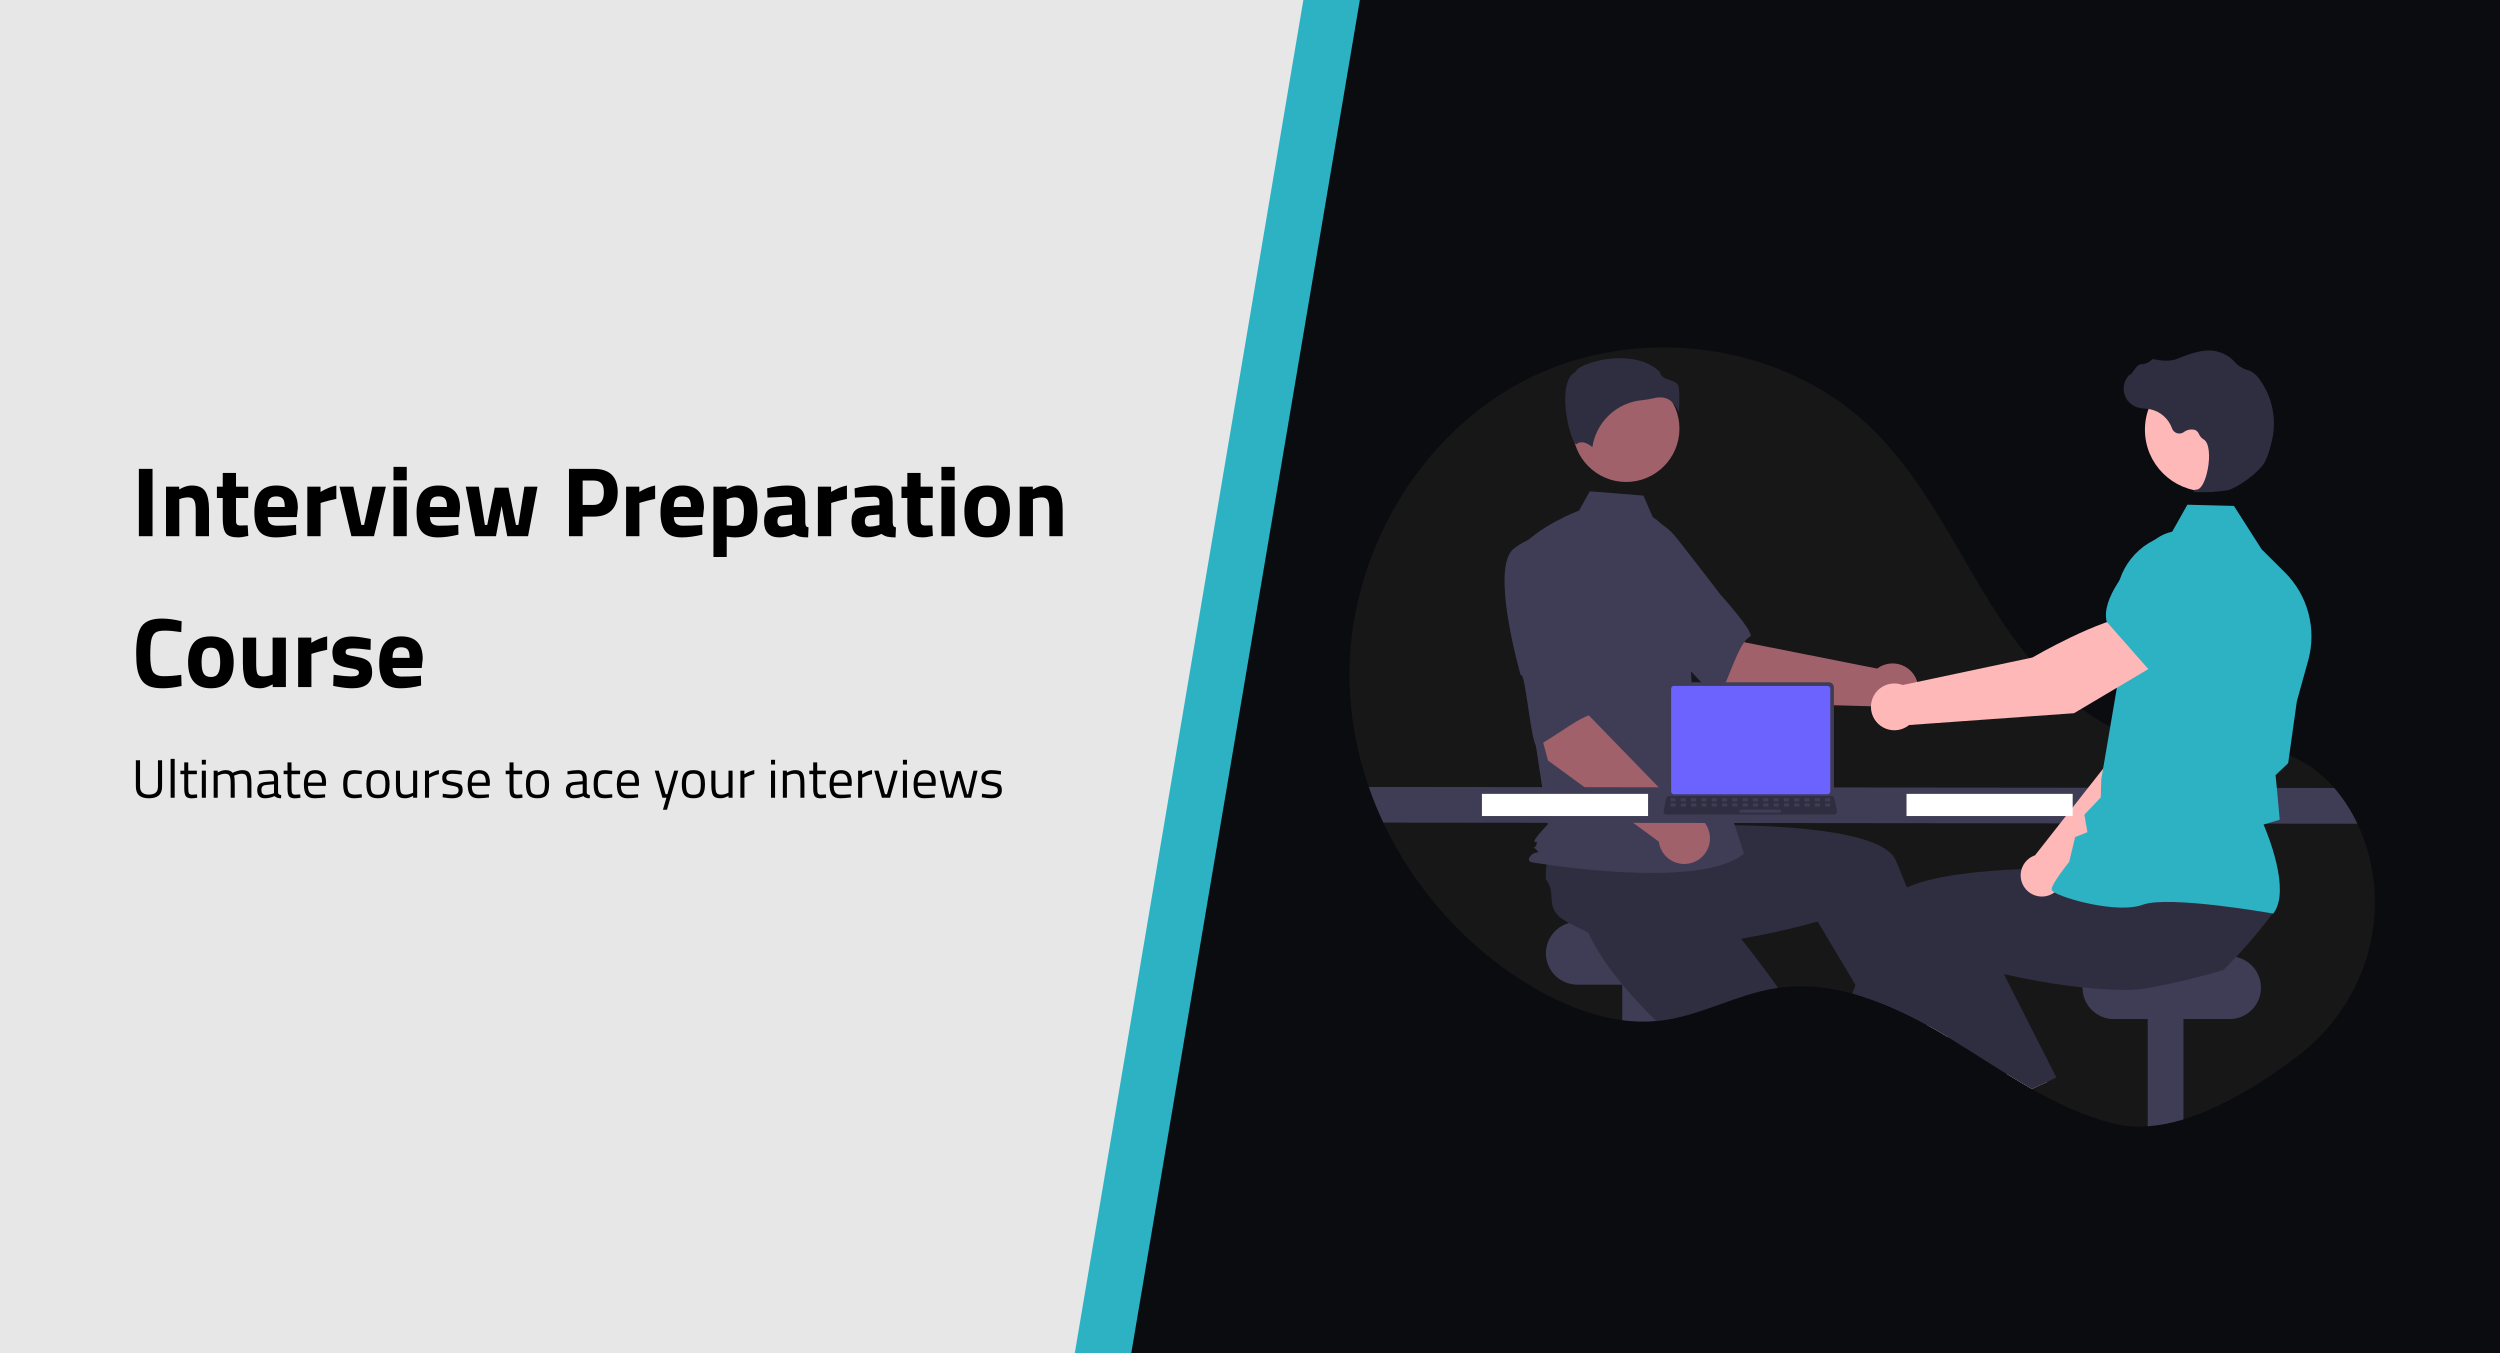 <svg width="3231" height="1749" viewBox="0 0 3231 1749" fill="none" xmlns="http://www.w3.org/2000/svg">
<rect width="3231" height="1749" fill="#E7E7E7"/>
<path d="M1684.44 0H3158V1749H1389L1684.44 0Z" fill="#2DB2C4"/>
<path d="M179.472 693V605.96H197.136V693H179.472ZM231.713 693H214.561V629H231.585V632.584C237.388 629.171 242.721 627.464 247.585 627.464C256.118 627.464 262.006 629.981 265.249 635.016C268.492 640.051 270.113 647.816 270.113 658.312V693H252.961V658.824C252.961 653.363 252.321 649.352 251.041 646.792C249.761 644.147 247.201 642.824 243.361 642.824C239.862 642.824 236.492 643.421 233.249 644.616L231.713 645.128V693ZM320.767 643.592H305.023V669.832C305.023 672.392 305.066 674.227 305.151 675.336C305.322 676.36 305.791 677.256 306.559 678.024C307.412 678.792 308.692 679.176 310.399 679.176L320.127 678.92L320.895 692.616C315.178 693.896 310.826 694.536 307.839 694.536C300.159 694.536 294.911 692.829 292.095 689.416C289.279 685.917 287.871 679.517 287.871 670.216V643.592H280.319V629H287.871V611.208H305.023V629H320.767V643.592ZM346.016 668.296C346.101 672.221 347.125 675.08 349.088 676.872C351.136 678.579 354.037 679.432 357.792 679.432C365.728 679.432 372.811 679.176 379.04 678.664L382.624 678.28L382.88 690.952C373.067 693.341 364.192 694.536 356.256 694.536C346.613 694.536 339.616 691.976 335.264 686.856C330.912 681.736 328.736 673.416 328.736 661.896C328.736 638.941 338.165 627.464 357.024 627.464C375.627 627.464 384.928 637.107 384.928 656.392L383.648 668.296H346.016ZM368.032 655.24C368.032 650.12 367.221 646.579 365.6 644.616C363.979 642.568 361.12 641.544 357.024 641.544C353.013 641.544 350.155 642.611 348.448 644.744C346.827 646.792 345.973 650.291 345.888 655.24H368.032ZM397.186 693V629H414.21V635.784C421.378 631.517 428.205 628.744 434.69 627.464V644.744C427.778 646.195 421.847 647.688 416.898 649.224L414.338 650.12V693H397.186ZM438.795 629H456.715L466.955 678.408H470.539L481.291 629H498.699L483.339 693H454.155L438.795 629ZM508.561 693V629H525.713V693H508.561ZM508.561 620.808V603.4H525.713V620.808H508.561ZM555.641 668.296C555.726 672.221 556.75 675.08 558.713 676.872C560.761 678.579 563.662 679.432 567.417 679.432C575.353 679.432 582.436 679.176 588.665 678.664L592.249 678.28L592.505 690.952C582.692 693.341 573.817 694.536 565.881 694.536C556.238 694.536 549.241 691.976 544.889 686.856C540.537 681.736 538.361 673.416 538.361 661.896C538.361 638.941 547.79 627.464 566.649 627.464C585.252 627.464 594.553 637.107 594.553 656.392L593.273 668.296H555.641ZM577.657 655.24C577.657 650.12 576.846 646.579 575.225 644.616C573.604 642.568 570.745 641.544 566.649 641.544C562.638 641.544 559.78 642.611 558.073 644.744C556.452 646.792 555.598 650.291 555.513 655.24H577.657ZM601.947 629H618.843L626.651 678.408H629.723L639.451 630.28H657.115L666.843 678.408H669.915L677.723 629H694.619L682.459 693H655.579L648.283 653.832L640.987 693H614.107L601.947 629ZM767.347 667.656H753.011V693H735.347V605.96H767.347C787.998 605.96 798.323 616.029 798.323 636.168C798.323 646.323 795.678 654.131 790.387 659.592C785.182 664.968 777.502 667.656 767.347 667.656ZM753.011 652.552H767.219C776.008 652.552 780.403 647.091 780.403 636.168C780.403 630.792 779.336 626.952 777.203 624.648C775.07 622.259 771.742 621.064 767.219 621.064H753.011V652.552ZM809.186 693V629H826.21V635.784C833.378 631.517 840.205 628.744 846.69 627.464V644.744C839.778 646.195 833.847 647.688 828.898 649.224L826.338 650.12V693H809.186ZM870.891 668.296C870.976 672.221 872 675.08 873.963 676.872C876.011 678.579 878.912 679.432 882.667 679.432C890.603 679.432 897.686 679.176 903.915 678.664L907.499 678.28L907.755 690.952C897.942 693.341 889.067 694.536 881.131 694.536C871.488 694.536 864.491 691.976 860.139 686.856C855.787 681.736 853.611 673.416 853.611 661.896C853.611 638.941 863.04 627.464 881.899 627.464C900.502 627.464 909.803 637.107 909.803 656.392L908.523 668.296H870.891ZM892.907 655.24C892.907 650.12 892.096 646.579 890.475 644.616C888.854 642.568 885.995 641.544 881.899 641.544C877.888 641.544 875.03 642.611 873.323 644.744C871.702 646.792 870.848 650.291 870.763 655.24H892.907ZM922.061 719.88V629H939.085V632.456C944.632 629.128 949.496 627.464 953.677 627.464C962.296 627.464 968.653 630.067 972.749 635.272C976.845 640.392 978.893 649.139 978.893 661.512C978.893 673.885 976.632 682.504 972.109 687.368C967.586 692.147 960.162 694.536 949.837 694.536C947.021 694.536 943.992 694.28 940.749 693.768L939.213 693.512V719.88H922.061ZM950.349 642.824C947.192 642.824 943.992 643.464 940.749 644.744L939.213 645.384V678.92C943.053 679.432 946.168 679.688 948.557 679.688C953.506 679.688 956.877 678.237 958.669 675.336C960.546 672.435 961.485 667.485 961.485 660.488C961.485 648.712 957.773 642.824 950.349 642.824ZM1040.71 648.968V675.592C1040.88 677.64 1041.22 679.091 1041.73 679.944C1042.25 680.712 1043.31 681.267 1044.93 681.608L1044.42 694.536C1040.07 694.536 1036.57 694.237 1033.93 693.64C1031.37 693.043 1028.76 691.848 1026.12 690.056C1019.97 693.043 1013.7 694.536 1007.3 694.536C994.075 694.536 987.462 687.539 987.462 673.544C987.462 666.717 989.297 661.896 992.966 659.08C996.635 656.179 1002.27 654.472 1009.86 653.96L1023.56 652.936V648.968C1023.56 646.323 1022.96 644.531 1021.77 643.592C1020.57 642.568 1018.65 642.056 1016.01 642.056L991.942 643.08L991.43 631.176C1000.56 628.701 1009.22 627.464 1017.41 627.464C1025.69 627.464 1031.62 629.171 1035.21 632.584C1038.88 635.997 1040.71 641.459 1040.71 648.968ZM1011.91 665.864C1007.13 666.291 1004.74 668.851 1004.74 673.544C1004.74 678.237 1006.83 680.584 1011.01 680.584C1014.26 680.584 1017.8 680.072 1021.64 679.048L1023.56 678.536V664.84L1011.91 665.864ZM1057.06 693V629H1074.09V635.784C1081.25 631.517 1088.08 628.744 1094.57 627.464V644.744C1087.65 646.195 1081.72 647.688 1076.77 649.224L1074.21 650.12V693H1057.06ZM1153.71 648.968V675.592C1153.88 677.64 1154.22 679.091 1154.73 679.944C1155.25 680.712 1156.31 681.267 1157.93 681.608L1157.42 694.536C1153.07 694.536 1149.57 694.237 1146.93 693.64C1144.37 693.043 1141.76 691.848 1139.12 690.056C1132.97 693.043 1126.7 694.536 1120.3 694.536C1107.08 694.536 1100.46 687.539 1100.46 673.544C1100.46 666.717 1102.3 661.896 1105.97 659.08C1109.64 656.179 1115.27 654.472 1122.86 653.96L1136.56 652.936V648.968C1136.56 646.323 1135.96 644.531 1134.77 643.592C1133.57 642.568 1131.65 642.056 1129.01 642.056L1104.94 643.08L1104.43 631.176C1113.56 628.701 1122.22 627.464 1130.41 627.464C1138.69 627.464 1144.62 629.171 1148.21 632.584C1151.88 635.997 1153.71 641.459 1153.71 648.968ZM1124.91 665.864C1120.13 666.291 1117.74 668.851 1117.74 673.544C1117.74 678.237 1119.83 680.584 1124.01 680.584C1127.26 680.584 1130.8 680.072 1134.64 679.048L1136.56 678.536V664.84L1124.91 665.864ZM1205.52 643.592H1189.77V669.832C1189.77 672.392 1189.82 674.227 1189.9 675.336C1190.07 676.36 1190.54 677.256 1191.31 678.024C1192.16 678.792 1193.44 679.176 1195.15 679.176L1204.88 678.92L1205.65 692.616C1199.93 693.896 1195.58 694.536 1192.59 694.536C1184.91 694.536 1179.66 692.829 1176.85 689.416C1174.03 685.917 1172.62 679.517 1172.62 670.216V643.592H1165.07V629H1172.62V611.208H1189.77V629H1205.52V643.592ZM1216.69 693V629H1233.84V693H1216.69ZM1216.69 620.808V603.4H1233.84V620.808H1216.69ZM1253.14 636.296C1257.66 630.408 1265.22 627.464 1275.8 627.464C1286.38 627.464 1293.93 630.408 1298.45 636.296C1302.98 642.099 1305.24 650.291 1305.24 660.872C1305.24 683.315 1295.42 694.536 1275.8 694.536C1256.17 694.536 1246.36 683.315 1246.36 660.872C1246.36 650.291 1248.62 642.099 1253.14 636.296ZM1266.33 675.336C1268.12 678.408 1271.28 679.944 1275.8 679.944C1280.32 679.944 1283.44 678.408 1285.14 675.336C1286.93 672.264 1287.83 667.443 1287.83 660.872C1287.83 654.301 1286.93 649.523 1285.14 646.536C1283.44 643.549 1280.32 642.056 1275.8 642.056C1271.28 642.056 1268.12 643.549 1266.33 646.536C1264.62 649.523 1263.77 654.301 1263.77 660.872C1263.77 667.443 1264.62 672.264 1266.33 675.336ZM1334.96 693H1317.81V629H1334.84V632.584C1340.64 629.171 1345.97 627.464 1350.84 627.464C1359.37 627.464 1365.26 629.981 1368.5 635.016C1371.74 640.051 1373.36 647.816 1373.36 658.312V693H1356.21V658.824C1356.21 653.363 1355.57 649.352 1354.29 646.792C1353.01 644.147 1350.45 642.824 1346.61 642.824C1343.11 642.824 1339.74 643.421 1336.5 644.616L1334.96 645.128V693ZM234.64 886.592C225.595 888.555 217.445 889.536 210.192 889.536C202.939 889.536 197.136 888.64 192.784 886.848C188.432 885.056 185.019 882.197 182.544 878.272C180.069 874.347 178.363 869.739 177.424 864.448C176.485 859.157 176.016 852.501 176.016 844.48C176.016 827.669 178.363 815.979 183.056 809.408C187.835 802.752 196.581 799.424 209.296 799.424C216.635 799.424 225.125 800.576 234.768 802.88L234.256 816.96C225.808 815.68 218.768 815.04 213.136 815.04C207.589 815.04 203.621 815.808 201.232 817.344C198.843 818.795 197.051 821.611 195.856 825.792C194.747 829.973 194.192 837.099 194.192 847.168C194.192 857.237 195.344 864.235 197.648 868.16C200.037 872 204.731 873.92 211.728 873.92C218.811 873.92 226.32 873.323 234.256 872.128L234.64 886.592ZM249.892 831.296C254.415 825.408 261.967 822.464 272.548 822.464C283.129 822.464 290.681 825.408 295.204 831.296C299.727 837.099 301.988 845.291 301.988 855.872C301.988 878.315 292.175 889.536 272.548 889.536C252.921 889.536 243.108 878.315 243.108 855.872C243.108 845.291 245.369 837.099 249.892 831.296ZM263.076 870.336C264.868 873.408 268.025 874.944 272.548 874.944C277.071 874.944 280.185 873.408 281.892 870.336C283.684 867.264 284.58 862.443 284.58 855.872C284.58 849.301 283.684 844.523 281.892 841.536C280.185 838.549 277.071 837.056 272.548 837.056C268.025 837.056 264.868 838.549 263.076 841.536C261.369 844.523 260.516 849.301 260.516 855.872C260.516 862.443 261.369 867.264 263.076 870.336ZM352.321 824H369.473V888H352.449V884.416C346.305 887.829 340.972 889.536 336.449 889.536C327.574 889.536 321.601 887.104 318.529 882.24C315.457 877.291 313.921 869.056 313.921 857.536V824H331.073V857.792C331.073 864.107 331.585 868.416 332.609 870.72C333.633 873.024 336.108 874.176 340.033 874.176C343.788 874.176 347.329 873.579 350.657 872.384L352.321 871.872V824ZM385.311 888V824H402.335V830.784C409.503 826.517 416.33 823.744 422.815 822.464V839.744C415.903 841.195 409.972 842.688 405.023 844.224L402.463 845.12V888H385.311ZM478.888 840C468.307 838.635 460.883 837.952 456.616 837.952C452.435 837.952 449.704 838.336 448.424 839.104C447.229 839.872 446.632 841.109 446.632 842.816C446.632 844.437 447.443 845.589 449.064 846.272C450.771 846.869 455.037 847.808 461.864 849.088C468.776 850.283 473.683 852.288 476.584 855.104C479.485 857.92 480.936 862.485 480.936 868.8C480.936 882.624 472.36 889.536 455.208 889.536C449.576 889.536 442.749 888.768 434.728 887.232L430.632 886.464L431.144 872.128C441.725 873.493 449.064 874.176 453.16 874.176C457.341 874.176 460.157 873.792 461.608 873.024C463.144 872.171 463.912 870.933 463.912 869.312C463.912 867.691 463.101 866.496 461.48 865.728C459.944 864.96 455.848 864.021 449.192 862.912C442.621 861.803 437.715 859.925 434.472 857.28C431.229 854.635 429.608 849.941 429.608 843.2C429.608 836.373 431.912 831.253 436.52 827.84C441.128 824.341 447.059 822.592 454.312 822.592C459.347 822.592 466.216 823.403 474.92 825.024L479.144 825.792L478.888 840ZM507.391 863.296C507.476 867.221 508.5 870.08 510.463 871.872C512.511 873.579 515.412 874.432 519.167 874.432C527.103 874.432 534.186 874.176 540.415 873.664L543.999 873.28L544.255 885.952C534.442 888.341 525.567 889.536 517.631 889.536C507.988 889.536 500.991 886.976 496.639 881.856C492.287 876.736 490.111 868.416 490.111 856.896C490.111 833.941 499.54 822.464 518.399 822.464C537.002 822.464 546.303 832.107 546.303 851.392L545.023 863.296H507.391ZM529.407 850.24C529.407 845.12 528.596 841.579 526.975 839.616C525.354 837.568 522.495 836.544 518.399 836.544C514.388 836.544 511.53 837.611 509.823 839.744C508.202 841.792 507.348 845.291 507.263 850.24H529.407Z" fill="black"/>
<path d="M1757.44 0H3231V1749H1462L1757.44 0Z" fill="#0B0C10"/>
<path d="M180.99 1016.44C180.99 1023.44 184.77 1026.94 192.33 1026.94C196.25 1026.94 199.19 1026.12 201.15 1024.49C203.157 1022.81 204.16 1020.13 204.16 1016.44V982.56H209.48V1016.3C209.48 1021.71 208.033 1025.63 205.14 1028.06C202.293 1030.49 198.07 1031.7 192.47 1031.7C186.87 1031.7 182.647 1030.49 179.8 1028.06C177 1025.63 175.6 1021.71 175.6 1016.3V982.56H180.99V1016.44ZM220.509 1031V980.74H225.759V1031H220.509ZM254.42 1000.55H243.29V1017.28C243.29 1021.29 243.57 1023.93 244.13 1025.19C244.737 1026.45 246.137 1027.08 248.33 1027.08L254.56 1026.66L254.91 1031C251.783 1031.51 249.403 1031.77 247.77 1031.77C244.13 1031.77 241.61 1030.88 240.21 1029.11C238.81 1027.34 238.11 1023.95 238.11 1018.96V1000.55H233.14V996H238.11V985.29H243.29V996H254.42V1000.55ZM260.831 1031V996H266.081V1031H260.831ZM260.831 988.09V982H266.081V988.09H260.831ZM281.394 1031H276.144V996H281.324V998.45C284.824 996.35 288.23 995.3 291.544 995.3C295.884 995.3 298.917 996.49 300.644 998.87C302.184 997.937 304.167 997.12 306.594 996.42C309.067 995.673 311.237 995.3 313.104 995.3C317.77 995.3 320.897 996.56 322.484 999.08C324.117 1001.55 324.934 1006.03 324.934 1012.52V1031H319.684V1012.66C319.684 1007.81 319.217 1004.49 318.284 1002.72C317.35 1000.9 315.367 999.99 312.334 999.99C310.794 999.99 309.207 1000.22 307.574 1000.69C305.94 1001.11 304.68 1001.53 303.794 1001.95L302.464 1002.58C303.07 1004.12 303.374 1007.53 303.374 1012.8V1031H298.124V1012.94C298.124 1007.9 297.657 1004.49 296.724 1002.72C295.837 1000.9 293.854 999.99 290.774 999.99C289.28 999.99 287.74 1000.22 286.154 1000.69C284.614 1001.11 283.424 1001.53 282.584 1001.95L281.394 1002.58V1031ZM359.369 1006.57V1024.49C359.509 1026.22 360.862 1027.24 363.429 1027.57L363.219 1031.7C359.532 1031.7 356.756 1030.77 354.889 1028.9C350.689 1030.77 346.489 1031.7 342.289 1031.7C339.069 1031.7 336.619 1030.79 334.939 1028.97C333.259 1027.15 332.419 1024.54 332.419 1021.13C332.419 1017.72 333.282 1015.23 335.009 1013.64C336.736 1012.01 339.442 1011 343.129 1010.63L354.119 1009.58V1006.57C354.119 1004.19 353.606 1002.49 352.579 1001.46C351.552 1000.43 350.152 999.92 348.379 999.92C344.646 999.92 340.772 1000.15 336.759 1000.62L334.589 1000.83L334.379 996.84C339.512 995.813 344.062 995.3 348.029 995.3C351.996 995.3 354.866 996.21 356.639 998.03C358.459 999.85 359.369 1002.7 359.369 1006.57ZM337.809 1020.85C337.809 1025.14 339.582 1027.29 343.129 1027.29C346.302 1027.29 349.429 1026.75 352.509 1025.68L354.119 1025.12V1013.57L343.759 1014.55C341.659 1014.74 340.142 1015.34 339.209 1016.37C338.276 1017.4 337.809 1018.89 337.809 1020.85ZM387.858 1000.55H376.728V1017.28C376.728 1021.29 377.008 1023.93 377.568 1025.19C378.174 1026.45 379.574 1027.08 381.768 1027.08L387.998 1026.66L388.348 1031C385.221 1031.51 382.841 1031.77 381.208 1031.77C377.568 1031.77 375.048 1030.88 373.648 1029.11C372.248 1027.34 371.548 1023.95 371.548 1018.96V1000.55H366.578V996H371.548V985.29H376.728V996H387.858V1000.55ZM418.069 1026.66L420.099 1026.45L420.239 1030.58C414.919 1031.33 410.369 1031.7 406.589 1031.7C401.549 1031.7 397.979 1030.25 395.879 1027.36C393.779 1024.42 392.729 1019.87 392.729 1013.71C392.729 1001.44 397.605 995.3 407.359 995.3C412.072 995.3 415.595 996.63 417.929 999.29C420.262 1001.9 421.429 1006.03 421.429 1011.68L421.149 1015.67H398.049C398.049 1019.54 398.749 1022.41 400.149 1024.28C401.549 1026.15 403.975 1027.08 407.429 1027.08C410.929 1027.08 414.475 1026.94 418.069 1026.66ZM416.179 1011.47C416.179 1007.18 415.479 1004.14 414.079 1002.37C412.725 1000.6 410.485 999.71 407.359 999.71C404.279 999.71 401.945 1000.64 400.359 1002.51C398.819 1004.38 398.025 1007.36 397.979 1011.47H416.179ZM458.081 995.3C459.621 995.3 462.235 995.58 465.921 996.14L467.601 996.35L467.391 1000.62C463.658 1000.2 460.905 999.99 459.131 999.99C455.165 999.99 452.458 1000.95 451.011 1002.86C449.611 1004.73 448.911 1008.23 448.911 1013.36C448.911 1018.45 449.565 1021.99 450.871 1024C452.225 1026.01 455.001 1027.01 459.201 1027.01L467.461 1026.38L467.671 1030.72C463.331 1031.37 460.088 1031.7 457.941 1031.7C452.481 1031.7 448.701 1030.3 446.601 1027.5C444.548 1024.7 443.521 1019.99 443.521 1013.36C443.521 1006.69 444.641 1002.02 446.881 999.36C449.121 996.653 452.855 995.3 458.081 995.3ZM473.529 1013.43C473.529 1007.04 474.673 1002.42 476.959 999.57C479.246 996.723 483.096 995.3 488.509 995.3C493.969 995.3 497.819 996.723 500.059 999.57C502.346 1002.42 503.489 1007.04 503.489 1013.43C503.489 1019.82 502.416 1024.47 500.269 1027.36C498.123 1030.25 494.203 1031.7 488.509 1031.7C482.816 1031.7 478.896 1030.25 476.749 1027.36C474.603 1024.47 473.529 1019.82 473.529 1013.43ZM478.919 1013.36C478.919 1018.45 479.526 1022.02 480.739 1024.07C481.999 1026.12 484.589 1027.15 488.509 1027.15C492.476 1027.15 495.066 1026.15 496.279 1024.14C497.493 1022.09 498.099 1018.49 498.099 1013.36C498.099 1008.23 497.423 1004.7 496.069 1002.79C494.716 1000.83 492.196 999.85 488.509 999.85C484.869 999.85 482.349 1000.83 480.949 1002.79C479.596 1004.7 478.919 1008.23 478.919 1013.36ZM533.892 996H539.142V1031H533.892V1028.55C530.392 1030.65 526.938 1031.7 523.532 1031.7C518.772 1031.7 515.598 1030.46 514.012 1027.99C512.472 1025.52 511.702 1020.94 511.702 1014.27V996H516.952V1014.2C516.952 1019.29 517.395 1022.69 518.282 1024.42C519.168 1026.15 521.175 1027.01 524.302 1027.01C525.842 1027.01 527.405 1026.8 528.992 1026.38C530.578 1025.91 531.792 1025.47 532.632 1025.05L533.892 1024.42V996ZM549.239 1031V996H554.419V1000.76C558.479 997.96 562.749 996.117 567.229 995.23V1000.55C565.269 1000.92 563.216 1001.51 561.069 1002.3C558.969 1003.09 557.359 1003.79 556.239 1004.4L554.489 1005.31V1031H549.239ZM584.428 999.99C579.342 999.99 576.798 1001.76 576.798 1005.31C576.798 1006.94 577.382 1008.11 578.548 1008.81C579.715 1009.46 582.375 1010.16 586.528 1010.91C590.682 1011.61 593.622 1012.61 595.348 1013.92C597.075 1015.23 597.938 1017.68 597.938 1021.27C597.938 1024.86 596.772 1027.5 594.438 1029.18C592.152 1030.86 588.792 1031.7 584.358 1031.7C581.465 1031.7 578.058 1031.37 574.138 1030.72L572.038 1030.37L572.318 1025.82C577.638 1026.61 581.652 1027.01 584.358 1027.01C587.065 1027.01 589.118 1026.59 590.518 1025.75C591.965 1024.86 592.688 1023.42 592.688 1021.41C592.688 1019.36 592.082 1017.98 590.868 1017.28C589.655 1016.53 586.995 1015.83 582.888 1015.18C578.782 1014.53 575.865 1013.57 574.138 1012.31C572.412 1011.05 571.548 1008.72 571.548 1005.31C571.548 1001.9 572.738 999.383 575.118 997.75C577.545 996.117 580.555 995.3 584.148 995.3C586.995 995.3 590.565 995.627 594.858 996.28L596.818 996.63L596.678 1001.11C591.498 1000.36 587.415 999.99 584.428 999.99ZM629.778 1026.66L631.808 1026.45L631.948 1030.58C626.628 1031.33 622.078 1031.7 618.298 1031.7C613.258 1031.7 609.688 1030.25 607.588 1027.36C605.488 1024.42 604.438 1019.87 604.438 1013.71C604.438 1001.44 609.314 995.3 619.068 995.3C623.781 995.3 627.304 996.63 629.638 999.29C631.971 1001.9 633.138 1006.03 633.138 1011.68L632.858 1015.67H609.758C609.758 1019.54 610.458 1022.41 611.858 1024.28C613.258 1026.15 615.684 1027.08 619.138 1027.08C622.638 1027.08 626.184 1026.94 629.778 1026.66ZM627.888 1011.47C627.888 1007.18 627.188 1004.14 625.788 1002.37C624.434 1000.6 622.194 999.71 619.068 999.71C615.988 999.71 613.654 1000.64 612.068 1002.51C610.528 1004.38 609.734 1007.36 609.688 1011.47H627.888ZM674.83 1000.55H663.7V1017.28C663.7 1021.29 663.98 1023.93 664.54 1025.19C665.147 1026.45 666.547 1027.08 668.74 1027.08L674.97 1026.66L675.32 1031C672.193 1031.51 669.813 1031.77 668.18 1031.77C664.54 1031.77 662.02 1030.88 660.62 1029.11C659.22 1027.34 658.52 1023.95 658.52 1018.96V1000.55H653.55V996H658.52V985.29H663.7V996H674.83V1000.55ZM679.701 1013.43C679.701 1007.04 680.845 1002.42 683.131 999.57C685.418 996.723 689.268 995.3 694.681 995.3C700.141 995.3 703.991 996.723 706.231 999.57C708.518 1002.42 709.661 1007.04 709.661 1013.43C709.661 1019.82 708.588 1024.47 706.441 1027.36C704.295 1030.25 700.375 1031.7 694.681 1031.7C688.988 1031.7 685.068 1030.25 682.921 1027.36C680.775 1024.47 679.701 1019.82 679.701 1013.43ZM685.091 1013.36C685.091 1018.45 685.698 1022.02 686.911 1024.07C688.171 1026.12 690.761 1027.15 694.681 1027.15C698.648 1027.15 701.238 1026.15 702.451 1024.14C703.665 1022.09 704.271 1018.49 704.271 1013.36C704.271 1008.23 703.595 1004.7 702.241 1002.79C700.888 1000.83 698.368 999.85 694.681 999.85C691.041 999.85 688.521 1000.83 687.121 1002.79C685.768 1004.7 685.091 1008.23 685.091 1013.36ZM758.314 1006.57V1024.49C758.454 1026.22 759.808 1027.24 762.374 1027.57L762.164 1031.7C758.478 1031.7 755.701 1030.77 753.834 1028.9C749.634 1030.77 745.434 1031.7 741.234 1031.7C738.014 1031.7 735.564 1030.79 733.884 1028.97C732.204 1027.15 731.364 1024.54 731.364 1021.13C731.364 1017.72 732.228 1015.23 733.954 1013.64C735.681 1012.01 738.388 1011 742.074 1010.63L753.064 1009.58V1006.57C753.064 1004.19 752.551 1002.49 751.524 1001.46C750.498 1000.43 749.098 999.92 747.324 999.92C743.591 999.92 739.718 1000.15 735.704 1000.62L733.534 1000.83L733.324 996.84C738.458 995.813 743.008 995.3 746.974 995.3C750.941 995.3 753.811 996.21 755.584 998.03C757.404 999.85 758.314 1002.7 758.314 1006.57ZM736.754 1020.85C736.754 1025.14 738.528 1027.29 742.074 1027.29C745.248 1027.29 748.374 1026.75 751.454 1025.68L753.064 1025.12V1013.57L742.704 1014.55C740.604 1014.74 739.088 1015.34 738.154 1016.37C737.221 1017.4 736.754 1018.89 736.754 1020.85ZM781.763 995.3C783.303 995.3 785.916 995.58 789.603 996.14L791.283 996.35L791.073 1000.62C787.339 1000.2 784.586 999.99 782.813 999.99C778.846 999.99 776.139 1000.95 774.693 1002.86C773.293 1004.73 772.593 1008.23 772.593 1013.36C772.593 1018.45 773.246 1021.99 774.553 1024C775.906 1026.01 778.683 1027.01 782.883 1027.01L791.143 1026.38L791.353 1030.72C787.013 1031.37 783.769 1031.7 781.623 1031.7C776.163 1031.7 772.383 1030.3 770.283 1027.5C768.229 1024.7 767.203 1019.99 767.203 1013.36C767.203 1006.69 768.323 1002.02 770.563 999.36C772.803 996.653 776.536 995.3 781.763 995.3ZM822.551 1026.66L824.581 1026.45L824.721 1030.58C819.401 1031.33 814.851 1031.7 811.071 1031.7C806.031 1031.7 802.461 1030.25 800.361 1027.36C798.261 1024.42 797.211 1019.87 797.211 1013.71C797.211 1001.44 802.088 995.3 811.841 995.3C816.554 995.3 820.078 996.63 822.411 999.29C824.744 1001.9 825.911 1006.03 825.911 1011.68L825.631 1015.67H802.531C802.531 1019.54 803.231 1022.41 804.631 1024.28C806.031 1026.15 808.458 1027.08 811.911 1027.08C815.411 1027.08 818.958 1026.94 822.551 1026.66ZM820.661 1011.47C820.661 1007.18 819.961 1004.14 818.561 1002.37C817.208 1000.6 814.968 999.71 811.841 999.71C808.761 999.71 806.428 1000.64 804.841 1002.51C803.301 1004.38 802.508 1007.36 802.461 1011.47H820.661ZM846.184 996H851.434L860.184 1026.45H862.494L871.314 996H876.564L862.004 1046.54H856.754L861.304 1031H856.124L846.184 996ZM881.156 1013.43C881.156 1007.04 882.3 1002.42 884.586 999.57C886.873 996.723 890.723 995.3 896.136 995.3C901.596 995.3 905.446 996.723 907.686 999.57C909.973 1002.42 911.116 1007.04 911.116 1013.43C911.116 1019.82 910.043 1024.47 907.896 1027.36C905.75 1030.25 901.83 1031.7 896.136 1031.7C890.443 1031.7 886.523 1030.25 884.376 1027.36C882.23 1024.47 881.156 1019.82 881.156 1013.43ZM886.546 1013.36C886.546 1018.45 887.153 1022.02 888.366 1024.07C889.626 1026.12 892.216 1027.15 896.136 1027.15C900.103 1027.15 902.693 1026.15 903.906 1024.14C905.12 1022.09 905.726 1018.49 905.726 1013.36C905.726 1008.23 905.05 1004.7 903.696 1002.79C902.343 1000.83 899.823 999.85 896.136 999.85C892.496 999.85 889.976 1000.83 888.576 1002.79C887.223 1004.7 886.546 1008.23 886.546 1013.36ZM941.519 996H946.769V1031H941.519V1028.55C938.019 1030.65 934.565 1031.7 931.159 1031.7C926.399 1031.7 923.225 1030.46 921.639 1027.99C920.099 1025.52 919.329 1020.94 919.329 1014.27V996H924.579V1014.2C924.579 1019.29 925.022 1022.69 925.909 1024.42C926.795 1026.15 928.802 1027.01 931.929 1027.01C933.469 1027.01 935.032 1026.8 936.619 1026.38C938.205 1025.91 939.419 1025.47 940.259 1025.05L941.519 1024.42V996ZM956.866 1031V996H962.046V1000.76C966.106 997.96 970.376 996.117 974.856 995.23V1000.55C972.896 1000.92 970.843 1001.51 968.696 1002.3C966.596 1003.09 964.986 1003.79 963.866 1004.4L962.116 1005.31V1031H956.866ZM996.446 1031V996H1001.7V1031H996.446ZM996.446 988.09V982H1001.7V988.09H996.446ZM1017.01 1031H1011.76V996H1016.94V998.45C1020.72 996.35 1024.34 995.3 1027.79 995.3C1032.46 995.3 1035.58 996.56 1037.17 999.08C1038.8 1001.6 1039.62 1006.08 1039.62 1012.52V1031H1034.44V1012.66C1034.44 1007.81 1033.95 1004.49 1032.97 1002.72C1032.04 1000.9 1030.01 999.99 1026.88 999.99C1025.39 999.99 1023.8 1000.22 1022.12 1000.69C1020.49 1001.11 1019.23 1001.53 1018.34 1001.95L1017.01 1002.58V1031ZM1067.28 1000.55H1056.15V1017.28C1056.15 1021.29 1056.43 1023.93 1056.99 1025.19C1057.6 1026.45 1059 1027.08 1061.19 1027.08L1067.42 1026.66L1067.77 1031C1064.64 1031.51 1062.26 1031.77 1060.63 1031.77C1056.99 1031.77 1054.47 1030.88 1053.07 1029.11C1051.67 1027.34 1050.97 1023.95 1050.97 1018.96V1000.55H1046V996H1050.97V985.29H1056.15V996H1067.28V1000.55ZM1097.49 1026.66L1099.52 1026.45L1099.66 1030.58C1094.34 1031.33 1089.79 1031.7 1086.01 1031.7C1080.97 1031.7 1077.4 1030.25 1075.3 1027.36C1073.2 1024.42 1072.15 1019.87 1072.15 1013.71C1072.15 1001.44 1077.03 995.3 1086.78 995.3C1091.5 995.3 1095.02 996.63 1097.35 999.29C1099.69 1001.9 1100.85 1006.03 1100.85 1011.68L1100.57 1015.67H1077.47C1077.47 1019.54 1078.17 1022.41 1079.57 1024.28C1080.97 1026.15 1083.4 1027.08 1086.85 1027.08C1090.35 1027.08 1093.9 1026.94 1097.49 1026.66ZM1095.6 1011.47C1095.6 1007.18 1094.9 1004.14 1093.5 1002.37C1092.15 1000.6 1089.91 999.71 1086.78 999.71C1083.7 999.71 1081.37 1000.64 1079.78 1002.51C1078.24 1004.38 1077.45 1007.36 1077.4 1011.47H1095.6ZM1109.03 1031V996H1114.21V1000.76C1118.27 997.96 1122.54 996.117 1127.02 995.23V1000.55C1125.06 1000.92 1123.01 1001.51 1120.86 1002.3C1118.76 1003.09 1117.15 1003.79 1116.03 1004.4L1114.28 1005.31V1031H1109.03ZM1129.94 996H1135.54L1143.73 1026.45H1146.32L1154.79 996H1160.18L1150.31 1031H1139.81L1129.94 996ZM1166.93 1031V996H1172.18V1031H1166.93ZM1166.93 988.09V982H1172.18V988.09H1166.93ZM1206.05 1026.66L1208.08 1026.45L1208.22 1030.58C1202.9 1031.33 1198.35 1031.7 1194.57 1031.7C1189.53 1031.7 1185.96 1030.25 1183.86 1027.36C1181.76 1024.42 1180.71 1019.87 1180.71 1013.71C1180.71 1001.44 1185.58 995.3 1195.34 995.3C1200.05 995.3 1203.57 996.63 1205.91 999.29C1208.24 1001.9 1209.41 1006.03 1209.41 1011.68L1209.13 1015.67H1186.03C1186.03 1019.54 1186.73 1022.41 1188.13 1024.28C1189.53 1026.15 1191.95 1027.08 1195.41 1027.08C1198.91 1027.08 1202.45 1026.94 1206.05 1026.66ZM1204.16 1011.47C1204.16 1007.18 1203.46 1004.14 1202.06 1002.37C1200.7 1000.6 1198.46 999.71 1195.34 999.71C1192.26 999.71 1189.92 1000.64 1188.34 1002.51C1186.8 1004.38 1186 1007.36 1185.96 1011.47H1204.16ZM1214.38 996H1219.63L1226.7 1026.45H1227.82L1236.15 996.7H1241.61L1249.94 1026.45H1251.13L1258.13 996H1263.38L1255.05 1031H1246.3L1238.88 1003.63L1231.46 1031H1222.71L1214.38 996ZM1281.28 999.99C1276.2 999.99 1273.65 1001.76 1273.65 1005.31C1273.65 1006.94 1274.24 1008.11 1275.4 1008.81C1276.57 1009.46 1279.23 1010.16 1283.38 1010.91C1287.54 1011.61 1290.48 1012.61 1292.2 1013.92C1293.93 1015.23 1294.79 1017.68 1294.79 1021.27C1294.79 1024.86 1293.63 1027.5 1291.29 1029.18C1289.01 1030.86 1285.65 1031.7 1281.21 1031.7C1278.32 1031.7 1274.91 1031.37 1270.99 1030.72L1268.89 1030.37L1269.17 1025.82C1274.49 1026.61 1278.51 1027.01 1281.21 1027.01C1283.92 1027.01 1285.97 1026.59 1287.37 1025.75C1288.82 1024.86 1289.54 1023.42 1289.54 1021.41C1289.54 1019.36 1288.94 1017.98 1287.72 1017.28C1286.51 1016.53 1283.85 1015.83 1279.74 1015.18C1275.64 1014.53 1272.72 1013.57 1270.99 1012.31C1269.27 1011.05 1268.4 1008.72 1268.4 1005.31C1268.4 1001.9 1269.59 999.383 1271.97 997.75C1274.4 996.117 1277.41 995.3 1281 995.3C1283.85 995.3 1287.42 995.627 1291.71 996.28L1293.67 996.63L1293.53 1001.11C1288.35 1000.36 1284.27 999.99 1281.28 999.99Z" fill="black"/>
<g clip-path="url(#clip0_749_785)">
<path d="M2970.2 1364.31C2926.78 1397.38 2873.88 1430.87 2821.87 1446.67C2806.87 1451.36 2791.4 1454.35 2775.74 1455.59C2761.1 1456.77 2746.36 1455.62 2732.08 1452.2C2694.54 1442.87 2659.72 1426.51 2626.04 1407.41C2615.03 1401.16 2604.15 1394.62 2593.33 1387.94C2575.68 1377.03 2558.2 1365.74 2540.67 1354.72C2538.05 1353.05 2535.44 1351.41 2532.81 1349.79H2532.8C2528.57 1347.13 2524.33 1344.51 2520.07 1341.93C2519.33 1341.47 2518.58 1341.02 2517.82 1340.56C2509.78 1335.69 2501.61 1330.94 2493.3 1326.29C2492.29 1325.74 2491.27 1325.16 2490.25 1324.61C2474.18 1315.69 2457.66 1307.61 2440.75 1300.38C2429.65 1295.71 2418.41 1291.49 2407.05 1287.9H2407.03C2402.69 1286.53 2398.33 1285.24 2393.96 1284.06C2380.84 1280.47 2367.48 1277.85 2353.97 1276.24C2335.36 1273.99 2316.54 1274.13 2297.97 1276.68C2296.71 1276.86 2295.47 1277.03 2294.21 1277.24C2243.95 1285.29 2198.08 1312.42 2147.6 1318.82C2145.96 1319.02 2144.34 1319.22 2142.7 1319.36C2142 1319.42 2141.3 1319.5 2140.6 1319.55C2125.93 1320.8 2111.16 1320.44 2096.57 1318.47C2055.81 1313.09 2016.1 1296.41 1980.36 1275.38C1896.81 1226.22 1829.05 1150.65 1787.86 1063.13C1780.79 1048.14 1774.5 1032.78 1769.04 1017.12C1753.77 973.702 1745.36 928.169 1744.12 882.161C1740.25 722.532 1830.96 562.379 1973.38 490.183C2115.82 417.988 2303.19 441.862 2418.06 552.772C2487.74 620.052 2528.06 711.223 2580.5 792.676C2632.94 874.113 2707.47 951.907 2803.61 963.773C2852.58 969.817 2903.83 958.126 2950.77 973.332C2976.76 981.762 2998.93 997.89 3016.79 1018.44C3028.8 1032.39 3038.85 1047.9 3046.66 1064.57C3052.39 1076.61 3057.03 1089.14 3060.55 1102.01C3061.2 1104.38 3061.8 1106.75 3062.39 1109.12C3085.77 1204.62 3048.41 1304.72 2970.2 1364.31Z" fill="#171717"/>
<path d="M2188.03 1191.43H2038.52C2016.12 1191.43 1997.96 1209.59 1997.96 1231.99V1231.99C1997.96 1254.39 2016.12 1272.55 2038.52 1272.55H2188.03C2210.43 1272.55 2228.59 1254.39 2228.59 1231.99C2228.59 1209.59 2210.43 1191.43 2188.03 1191.43Z" fill="#3F3D56"/>
<path d="M2142.7 1251.87V1319.36C2127.34 1320.84 2111.86 1320.55 2096.57 1318.47V1251.87H2142.7Z" fill="#3F3D56"/>
<path d="M2297.97 1276.68C2296.71 1276.86 2295.47 1277.03 2294.21 1277.24C2243.95 1285.29 2198.08 1312.42 2147.6 1318.82C2145.96 1319.02 2144.34 1319.22 2142.7 1319.36C2142 1319.42 2141.3 1319.5 2140.6 1319.55C2128.27 1307.48 2115.94 1294.63 2104.36 1281.31C2098.08 1274.11 2092.01 1266.76 2086.3 1259.31C2071.47 1240.1 2058.91 1220.35 2050.6 1200.94C2051.45 1191.64 2045.66 1170.12 2042.89 1153.64L2042.87 1153.62C2041.7 1146.7 2041.06 1140.69 2041.65 1136.83C2045.02 1114.53 2063.23 1117.09 2068.83 1095.23C2073.88 1091.04 2079.26 1087.26 2084.91 1083.92C2085.85 1083.37 2086.8 1082.81 2087.79 1082.25L2148.55 1040.26L2171.77 1063.04L2207.11 1097.71L2245.42 1135.27L2212.9 1168.11C2212.9 1168.11 2240.07 1199.43 2271.83 1241.18C2280.36 1252.4 2289.22 1264.37 2297.97 1276.68Z" fill="#2F2E41"/>
<path d="M2821.87 1251.87V1446.67C2806.87 1451.36 2791.4 1454.35 2775.74 1455.59V1251.87H2821.87Z" fill="#3F3D56"/>
<path d="M2881.51 1235.97H2732C2709.6 1235.97 2691.44 1254.12 2691.44 1276.52V1276.52C2691.44 1298.92 2709.6 1317.08 2732 1317.08H2881.51C2903.91 1317.08 2922.07 1298.92 2922.07 1276.52C2922.07 1254.12 2903.91 1235.97 2881.51 1235.97Z" fill="#3F3D56"/>
<path d="M2517.81 1340.56C2509.78 1335.69 2501.61 1330.94 2493.3 1326.29C2492.29 1325.74 2491.27 1325.16 2490.25 1324.61L2495.72 1322.27L2510.48 1315.92L2510.63 1315.86L2510.78 1316.4L2517.81 1340.56Z" fill="#FFB6B6"/>
<path d="M2540.67 1354.72C2538.05 1353.05 2535.44 1351.41 2532.82 1349.79H2532.8C2528.57 1347.13 2524.33 1344.51 2520.08 1341.93C2519.33 1341.47 2518.58 1341.02 2517.82 1340.56C2509.78 1335.69 2501.61 1330.94 2493.31 1326.29C2492.29 1325.74 2491.27 1325.16 2490.25 1324.61C2474.18 1315.69 2457.66 1307.61 2440.75 1300.38C2429.65 1295.71 2418.41 1291.49 2407.05 1287.9H2407.03L2398.11 1272.96L2357.95 1205.7L2349.12 1190.92C2349.12 1190.92 2319.01 1199.83 2276.4 1208.37C2260.89 1211.49 2243.75 1214.54 2225.76 1217.12C2206.53 1219.85 2186.36 1222.03 2166.32 1223.08C2156.76 1223.59 2147.23 1223.85 2137.85 1223.77C2113.59 1223.61 2090.29 1221.33 2069.88 1215.92C2063.08 1209.53 2042.56 1200.83 2027.86 1192.86H2027.84C2021.67 1189.52 2016.55 1186.32 2013.86 1183.48C1998.37 1167.09 2011.61 1154.32 1997.83 1136.44C1997.65 1129.89 1997.98 1123.32 1998.83 1116.82C1998.98 1115.73 1999.12 1114.64 1999.29 1113.52L2003.64 1039.79L2035.89 1035.52L2084.98 1029.03L2138.15 1022L2144 1067.84C2144 1067.84 2185.41 1065.74 2237.86 1066.44C2322.11 1067.59 2434.85 1075.99 2450.12 1112.03C2451.55 1115.42 2452.99 1118.84 2454.42 1122.26C2457.82 1130.43 2461.19 1138.65 2464.53 1146.91C2476.64 1176.81 2488.18 1207 2498.73 1235.54C2505.28 1253.29 2511.45 1270.4 2517.13 1286.42C2521.7 1299.3 2525.93 1311.48 2529.79 1322.7C2533.32 1332.94 2536.52 1342.37 2539.37 1350.84C2539.81 1352.16 2540.24 1353.46 2540.67 1354.72Z" fill="#2F2E41"/>
<path d="M2243.94 907.948L2142.06 821.419L2208.35 754.334L2254.59 830.082L2426.01 864.067C2431.17 860.188 2437.34 857.892 2443.77 857.46C2450.21 857.028 2456.63 858.478 2462.26 861.633C2467.89 864.789 2472.48 869.513 2475.46 875.23C2478.45 880.947 2479.71 887.41 2479.09 893.831C2478.47 900.252 2475.99 906.354 2471.96 911.392C2467.93 916.43 2462.53 920.187 2456.4 922.204C2450.27 924.222 2443.69 924.413 2437.45 922.754C2431.22 921.095 2425.6 917.659 2421.29 912.863L2243.94 907.948Z" fill="#A0616A"/>
<path d="M2052.02 707.7C2040.24 746.005 2152.38 837.362 2152.38 837.362C2153.63 828.166 2217.21 907.464 2221.53 900.282C2233.83 879.872 2247.35 829.42 2261.55 822.971C2269.66 819.284 2223.1 768.028 2223.1 768.028C2223.1 768.028 2199.35 736.605 2167.99 696.78C2159.33 685.356 2147.93 676.309 2134.83 670.479C2121.74 664.65 2107.38 662.228 2093.1 663.44C2093.1 663.44 2063.79 669.395 2052.02 707.7Z" fill="#3F3D56"/>
<path d="M2101.6 622.901C2139.65 622.901 2170.51 592.049 2170.51 553.992C2170.51 515.934 2139.65 485.082 2101.6 485.082C2063.54 485.082 2032.69 515.934 2032.69 553.992C2032.69 592.049 2063.54 622.901 2101.6 622.901Z" fill="#A0616A"/>
<path d="M2136.05 668.445C2150.9 677.271 2159.78 693.487 2164.88 709.989C2174.32 740.539 2180 772.125 2181.8 804.05L2187.18 899.625L2253.87 1103.13C2196.07 1152.04 1978.83 1114.25 1978.83 1114.25C1978.83 1114.25 1972.16 1112.02 1978.83 1105.36C1985.5 1098.69 1991.99 1104.6 1985.32 1097.93C1978.65 1091.26 1983.25 1098.69 1985.47 1092.02C1987.69 1085.35 1985.47 1089.8 1983.25 1087.57C1981.03 1085.35 2000.46 1065.34 2000.46 1065.34L1982.67 948.529L1960.45 712.903C1987.12 679.559 2040.77 659.904 2040.77 659.904L2054.63 634.953L2123.94 640.498L2136.05 668.445Z" fill="#3F3D56"/>
<path d="M2158.4 517.381C2163.76 521.376 2167.73 526.95 2169.75 533.318C2170.52 522.911 2170.57 512.462 2169.89 502.048C2169.08 494.731 2163.93 493.085 2157.96 491.177C2152.58 489.454 2146.48 487.507 2144.85 480.403C2123.18 459.331 2085.48 460.394 2059.67 467.744C2045.47 471.789 2037.3 476.986 2036.57 480.03L2036.42 480.656L2035.84 480.945C2024.89 486.418 2022.76 503.7 2022.9 517.234C2023.17 542.733 2031.98 571.693 2036.94 574.046C2037.2 574.17 2037.26 574.121 2037.38 574.027C2044.85 568.058 2053.96 574.48 2057.96 577.971C2060.32 562.123 2067.93 547.524 2079.56 536.505C2091.19 525.485 2106.18 518.682 2122.13 517.181C2127.34 516.678 2132.51 515.811 2137.6 514.588C2140.18 513.92 2142.84 513.572 2145.5 513.551C2150.09 513.481 2154.59 514.818 2158.4 517.381V517.381Z" fill="#2F2E41"/>
<path d="M2071.57 1011.77L2050.49 1000.97C2049.37 1000.17 2048.56 998.984 2048.23 997.636C2047.91 996.289 2048.07 994.868 2048.71 993.634C2049.34 992.4 2050.39 991.434 2051.68 990.913C2052.96 990.392 2054.39 990.351 2055.71 990.797L2076.79 1001.59C2077.91 1002.4 2078.72 1003.58 2079.05 1004.93C2079.37 1006.28 2079.21 1007.7 2078.57 1008.93C2077.94 1010.17 2076.89 1011.13 2075.6 1011.65C2074.32 1012.17 2072.89 1012.21 2071.57 1011.77L2071.57 1011.77Z" fill="#6C63FF"/>
<path d="M2000.63 982.845L1965.95 853.751L2058.62 836.21L2053.63 924.819L2175.39 1050.18C2181.83 1049.92 2188.22 1051.54 2193.76 1054.84C2199.3 1058.14 2203.76 1062.98 2206.6 1068.78C2209.44 1074.57 2210.53 1081.06 2209.74 1087.47C2208.95 1093.87 2206.31 1099.9 2202.15 1104.84C2197.99 1109.77 2192.49 1113.38 2186.31 1115.24C2180.13 1117.09 2173.55 1117.11 2167.36 1115.29C2161.17 1113.47 2155.65 1109.89 2151.46 1104.98C2147.27 1100.07 2144.6 1094.05 2143.77 1087.65L2000.63 982.845Z" fill="#A0616A"/>
<path d="M1956.47 709.011C1925.02 733.842 1965.39 872.736 1965.39 872.736C1971.64 865.876 1978.9 967.255 1986.54 963.803C2008.26 953.992 2048.05 920.161 2063.4 922.918C2072.17 924.495 2062.98 855.861 2062.98 855.861C2062.98 855.861 2061.29 816.508 2058.11 765.918C2057.48 751.599 2053.23 737.673 2045.77 725.436C2038.3 713.199 2027.87 703.049 2015.43 695.931C2015.43 695.931 1987.92 684.18 1956.47 709.011Z" fill="#3F3D56"/>
<path d="M3046.66 1064.57L1787.86 1063.14C1780.79 1048.14 1774.5 1032.78 1769.04 1017.12L3016.79 1018.44C3028.8 1032.39 3038.85 1047.9 3046.66 1064.57V1064.57Z" fill="#3F3D56"/>
<path d="M2645.73 1398.3C2639.22 1401.45 2632.66 1404.48 2626.04 1407.41C2615.03 1401.16 2604.15 1394.62 2593.34 1387.94L2633.45 1370.32L2645.73 1398.3Z" fill="#FFB6B6"/>
<path d="M2938.2 1179.12C2931.68 1187.87 2924.95 1196.44 2918.01 1204.84C2911.62 1212.58 2905.06 1220.18 2898.32 1227.63C2895.54 1230.72 2892.72 1233.79 2889.85 1236.82C2884.55 1242.5 2879.14 1248.09 2873.61 1253.57C2863.65 1256.71 2843.48 1262.23 2821.87 1267.38C2806.13 1271.12 2789.64 1274.66 2775.74 1276.92C2767.96 1278.32 2760.08 1279.16 2752.18 1279.44C2742.8 1279.51 2733.27 1279.26 2723.71 1278.75C2712.93 1278.18 2702.13 1277.29 2691.46 1276.14C2663.7 1273.23 2636.82 1268.7 2613.63 1264.04C2605.14 1262.35 2597.15 1260.63 2589.8 1258.96C2575.89 1255.83 2564.24 1252.9 2555.81 1250.68C2546.32 1248.2 2540.91 1246.59 2540.91 1246.59L2517.13 1286.42L2504.79 1307.08L2495.72 1322.27L2493.3 1326.29C2492.29 1325.74 2491.27 1325.16 2490.25 1324.61C2474.18 1315.69 2457.65 1307.61 2440.75 1300.38C2429.65 1295.71 2418.4 1291.49 2407.05 1287.9H2407.03C2402.69 1286.53 2398.33 1285.24 2393.96 1284.06C2395.32 1280.39 2396.71 1276.69 2398.11 1272.96C2400.72 1266.01 2403.38 1259 2406.09 1251.92C2411.96 1236.59 2418.04 1221.03 2424.29 1205.55C2429.41 1192.85 2434.63 1180.18 2439.91 1167.7C2442.34 1161.94 2447.29 1156.88 2454.21 1152.44C2457.51 1150.36 2460.96 1148.51 2464.53 1146.91C2484.33 1137.89 2513.5 1132.02 2545.65 1128.25C2548.31 1127.95 2550.98 1127.65 2553.67 1127.36C2580.28 1124.56 2608.51 1123.12 2634.91 1122.45C2648.13 1122.11 2660.89 1121.99 2672.75 1121.97C2676.58 1121.97 2680.31 1121.98 2683.93 1122H2683.95C2693.73 1122.05 2702.73 1122.19 2710.65 1122.35C2712.2 1122.38 2713.69 1122.43 2715.16 1122.46H2715.17C2716.16 1122.48 2717.13 1122.51 2718.08 1122.53C2735.4 1122.97 2746.03 1123.51 2746.03 1123.51L2750.15 1091.19L2750.99 1084.67L2751.79 1078.47V1078.45L2751.88 1077.67L2752.53 1077.66L2763.99 1077.43L2860.25 1075.56L2912.83 1074.52L2904.5 1110.25L2890.74 1169.19C2892.14 1178.51 2938.68 1171.21 2938.2 1179.12Z" fill="#2F2E41"/>
<path d="M2657.59 1392.41C2653.67 1394.42 2649.7 1396.39 2645.73 1398.3C2639.22 1401.45 2632.66 1404.49 2626.04 1407.41C2615.03 1401.16 2604.15 1394.62 2593.34 1387.94C2575.68 1377.03 2558.2 1365.74 2540.67 1354.72C2538.05 1353.05 2535.44 1351.41 2532.81 1349.79H2532.8C2525.58 1339.07 2518.21 1327.9 2510.79 1316.4C2510.67 1316.24 2510.58 1316.08 2510.48 1315.92C2508.57 1313 2506.68 1310.05 2504.79 1307.08C2492.91 1288.47 2480.96 1269.06 2469.37 1249.25L2498.73 1235.54L2553.32 1210.05L2562.73 1205.67L2589.8 1258.96L2613.95 1306.51L2619.33 1317.08L2657.59 1392.41Z" fill="#2F2E41"/>
<path d="M2665.82 1136.52L2805 1002.3L2843.57 893.079L2786.67 868.337C2757.45 896.333 2725.85 983.532 2725.85 983.532L2630.08 1105.38C2629.34 1105.63 2628.59 1105.9 2627.86 1106.23C2623.54 1108.13 2619.79 1111.11 2616.97 1114.89C2614.15 1118.66 2612.34 1123.1 2611.74 1127.78C2611.13 1132.45 2611.74 1137.21 2613.51 1141.58C2615.27 1145.95 2618.14 1149.79 2621.82 1152.73C2625.51 1155.67 2629.89 1157.61 2634.54 1158.36C2639.2 1159.11 2643.97 1158.65 2648.39 1157.02C2652.81 1155.39 2656.74 1152.65 2659.8 1149.06C2662.85 1145.47 2664.92 1141.15 2665.82 1136.52V1136.52Z" fill="#FFB8B8"/>
<path d="M2770.66 880.532L2842.83 903.445L2843.1 903.399C2869.97 898.9 2892.26 855.026 2906.22 819.014C2910.82 807.135 2910.74 793.955 2905.99 782.137C2901.24 770.32 2892.18 760.746 2880.64 755.353V755.353C2872.1 751.431 2862.63 749.976 2853.31 751.153C2843.99 752.329 2835.18 756.089 2827.89 762.008L2790.83 792.291L2770.66 880.532Z" fill="#6C63FF"/>
<path d="M2937.91 1180.73L2938.33 1180.17C2960.85 1150.3 2930.05 1076.35 2925.4 1065.62L2946.33 1059.42L2942.69 1019.55L2940.93 1001.78L2957.21 986.318L2957.26 985.924L2968.46 906.249L2983.11 853.515C2988.63 833.58 2988.74 812.534 2983.44 792.539C2978.14 772.543 2967.62 754.319 2952.95 739.735L2923 710.003L2887.12 653.846L2826.97 652.293L2805.34 690.719C2785.22 694.825 2767.18 705.857 2754.37 721.894C2741.55 737.932 2734.76 757.958 2735.19 778.484L2737.23 880.782L2715.64 1007.53L2715.04 1030.55L2693.85 1052.91L2697.77 1075.51L2681.92 1081.82L2674.17 1113.94C2671.21 1117.64 2651.65 1142.36 2651.47 1149.25C2651.45 1150.29 2652.18 1151.31 2653.79 1152.46C2666.45 1161.51 2737.2 1181.14 2769.04 1169.34C2802.96 1156.78 2935.88 1180.36 2937.22 1180.6L2937.91 1180.73Z" fill="#2DB2C4"/>
<path d="M2851.79 635.078C2895.81 635.078 2931.49 599.398 2931.49 555.385C2931.49 511.372 2895.81 475.692 2851.79 475.692C2807.78 475.692 2772.1 511.372 2772.1 555.385C2772.1 599.398 2807.78 635.078 2851.79 635.078Z" fill="#FFB8B8"/>
<path d="M2842.07 636.144C2854.41 636.337 2866.75 635.475 2878.94 633.568C2891.03 631.11 2918.07 611.295 2925.61 599.371C2931.21 590.512 2934.79 576.677 2936.81 566.633C2939.52 553.34 2939.42 539.625 2936.5 526.375C2933.58 513.125 2927.91 500.636 2919.86 489.716C2916.77 485.149 2912.49 481.503 2907.5 479.164C2907.05 478.991 2906.6 478.837 2906.14 478.706C2898.86 476.79 2892.31 472.742 2887.35 467.081C2886.39 465.936 2885.34 464.861 2884.23 463.866C2878.62 459.132 2871.97 455.792 2864.82 454.12C2853.28 451.033 2836.58 454.098 2815.19 463.24C2804.44 467.833 2792.69 466.171 2783.64 464.209C2783.14 464.111 2782.61 464.148 2782.12 464.315C2781.64 464.483 2781.2 464.775 2780.86 465.163C2777.01 468.775 2771.94 470.797 2766.66 470.822C2763.43 470.964 2760.04 475.439 2755.94 481.275C2755.01 482.6 2753.93 484.146 2753.14 485.086L2753.04 483.279L2751.21 485.295C2748.34 488.462 2746.31 492.306 2745.32 496.467C2744.33 500.628 2744.42 504.972 2745.56 509.093C2746.7 513.215 2748.87 516.98 2751.86 520.039C2754.84 523.098 2758.56 525.351 2762.65 526.587C2765.9 527.452 2769.24 527.983 2772.59 528.172C2774.63 528.355 2776.73 528.544 2778.75 528.894C2785.22 530.219 2791.24 533.201 2796.22 537.547C2801.2 541.893 2804.96 547.455 2807.15 553.691C2807.66 555.132 2808.5 556.436 2809.6 557.5C2810.71 558.565 2812.04 559.363 2813.49 559.831C2814.95 560.3 2816.5 560.428 2818.01 560.205C2819.53 559.981 2820.97 559.412 2822.23 558.543C2824.33 556.907 2826.8 555.803 2829.42 555.326C2832.04 554.849 2834.73 555.013 2837.27 555.803C2839.47 557.025 2841.18 558.965 2842.12 561.298C2843.26 563.898 2845.15 566.099 2847.54 567.622C2855.73 571.845 2856.3 590.553 2853.35 606.149C2850.52 621.182 2844.91 632.056 2839.72 632.594C2835.73 633.007 2835.27 633.291 2834.98 633.998L2834.72 634.63L2835.17 635.222C2837.38 636.022 2839.73 636.337 2842.07 636.144V636.144Z" fill="#2F2E41"/>
<path d="M2790.45 856.438L2759.72 795.177C2715.12 798.223 2626.6 849.792 2626.6 849.792L2459.12 885.303C2454.16 883.395 2448.78 882.829 2443.53 883.66C2438.28 884.491 2433.34 886.691 2429.21 890.037C2425.08 893.384 2421.91 897.759 2420.01 902.723C2418.1 907.687 2417.54 913.064 2418.38 918.313C2419.22 923.562 2421.42 928.498 2424.78 932.624C2428.13 936.749 2432.51 939.92 2437.47 941.815C2442.44 943.71 2447.82 944.264 2453.06 943.42C2458.31 942.576 2463.25 940.365 2467.37 937.009L2680.42 921.737L2790.45 856.438Z" fill="#FFB8B8"/>
<path d="M2778.06 866.497L2858.31 806.86L2872.44 755.919C2875.18 745.908 2875.07 735.331 2872.11 725.382C2869.15 715.434 2863.47 706.511 2855.71 699.622C2845.12 690.354 2831.41 685.451 2817.35 685.905C2803.29 686.359 2789.93 692.135 2779.96 702.066C2749.76 732.209 2715.32 774.261 2722.71 803.422L2722.79 803.717L2778.06 866.497Z" fill="#2DB2C4"/>
<path d="M2678.72 1026.01H2463.99V1054.64H2678.72V1026.01Z" fill="white"/>
<path d="M2129.97 1026.01H1915.25V1054.64H2129.97V1026.01Z" fill="white"/>
<path d="M2155.05 888.33V1024.65C2155.05 1026.38 2155.74 1028.05 2156.97 1029.28C2158.2 1030.51 2159.86 1031.2 2161.6 1031.2H2363.61C2365.34 1031.2 2367.01 1030.51 2368.24 1029.28C2369.47 1028.05 2370.16 1026.38 2370.16 1024.65V888.33C2370.15 886.594 2369.46 884.931 2368.23 883.704C2367.01 882.477 2365.34 881.787 2363.61 881.785H2161.6C2159.86 881.787 2158.2 882.477 2156.97 883.704C2155.74 884.931 2155.05 886.594 2155.05 888.33Z" fill="#3F3D56"/>
<path d="M2159.79 890.025V1022.97C2159.79 1023.89 2160.16 1024.78 2160.81 1025.44C2161.47 1026.1 2162.36 1026.46 2163.29 1026.47H2361.92C2362.85 1026.46 2363.74 1026.1 2364.4 1025.44C2365.05 1024.78 2365.42 1023.89 2365.43 1022.97V890.025C2365.43 889.096 2365.06 888.205 2364.4 887.547C2363.74 886.889 2362.85 886.519 2361.92 886.517H2163.29C2162.36 886.519 2161.47 886.889 2160.81 887.547C2160.15 888.205 2159.79 889.096 2159.79 890.025Z" fill="#6C63FF"/>
<path d="M2150.82 1051.23C2151.19 1051.7 2151.66 1052.07 2152.2 1052.33C2152.73 1052.58 2153.32 1052.71 2153.91 1052.71H2370.22C2370.81 1052.71 2371.39 1052.58 2371.92 1052.32C2372.46 1052.07 2372.93 1051.7 2373.3 1051.24C2373.67 1050.78 2373.94 1050.24 2374.08 1049.67C2374.22 1049.09 2374.23 1048.49 2374.11 1047.91L2370.75 1031.97C2370.61 1031.32 2370.31 1030.71 2369.88 1030.2C2369.44 1029.7 2368.89 1029.31 2368.27 1029.07C2367.82 1028.9 2367.34 1028.81 2366.86 1028.81H2157.26C2156.77 1028.81 2156.29 1028.9 2155.84 1029.07C2155.22 1029.31 2154.67 1029.7 2154.24 1030.2C2153.8 1030.71 2153.5 1031.32 2153.37 1031.97L2150.01 1047.91C2149.89 1048.49 2149.9 1049.09 2150.04 1049.66C2150.18 1050.24 2150.45 1050.77 2150.82 1051.23V1051.23Z" fill="#2F2E41"/>
<path d="M2359.44 1035.68H2364.55C2364.98 1035.68 2365.32 1035.33 2365.32 1034.9V1032.46C2365.32 1032.03 2364.98 1031.68 2364.55 1031.68H2359.44C2359.01 1031.68 2358.66 1032.03 2358.66 1032.46V1034.9C2358.66 1035.33 2359.01 1035.68 2359.44 1035.68Z" fill="#3F3D56"/>
<path d="M2346.11 1035.68H2351.22C2351.65 1035.68 2352 1035.33 2352 1034.9V1032.46C2352 1032.03 2351.65 1031.68 2351.22 1031.68H2346.11C2345.69 1031.68 2345.34 1032.03 2345.34 1032.46V1034.9C2345.34 1035.33 2345.69 1035.68 2346.11 1035.68Z" fill="#3F3D56"/>
<path d="M2332.79 1035.68H2337.9C2338.33 1035.68 2338.68 1035.33 2338.68 1034.9V1032.46C2338.68 1032.03 2338.33 1031.68 2337.9 1031.68H2332.79C2332.36 1031.68 2332.01 1032.03 2332.01 1032.46V1034.9C2332.01 1035.33 2332.36 1035.68 2332.79 1035.68Z" fill="#3F3D56"/>
<path d="M2319.47 1035.68H2324.58C2325 1035.68 2325.35 1035.33 2325.35 1034.9V1032.46C2325.35 1032.03 2325 1031.68 2324.58 1031.68H2319.47C2319.04 1031.68 2318.69 1032.03 2318.69 1032.46V1034.9C2318.69 1035.33 2319.04 1035.68 2319.47 1035.68Z" fill="#3F3D56"/>
<path d="M2306.14 1035.68H2311.25C2311.68 1035.68 2312.03 1035.33 2312.03 1034.9V1032.46C2312.03 1032.03 2311.68 1031.68 2311.25 1031.68H2306.14C2305.71 1031.68 2305.37 1032.03 2305.37 1032.46V1034.9C2305.37 1035.33 2305.71 1035.68 2306.14 1035.68Z" fill="#3F3D56"/>
<path d="M2292.82 1035.68H2297.93C2298.36 1035.68 2298.7 1035.33 2298.7 1034.9V1032.46C2298.7 1032.03 2298.36 1031.68 2297.93 1031.68H2292.82C2292.39 1031.68 2292.04 1032.03 2292.04 1032.46V1034.9C2292.04 1035.33 2292.39 1035.68 2292.82 1035.68Z" fill="#3F3D56"/>
<path d="M2279.49 1035.68H2284.6C2285.03 1035.68 2285.38 1035.33 2285.38 1034.9V1032.46C2285.38 1032.03 2285.03 1031.68 2284.6 1031.68H2279.49C2279.06 1031.68 2278.72 1032.03 2278.72 1032.46V1034.9C2278.72 1035.33 2279.06 1035.68 2279.49 1035.68Z" fill="#3F3D56"/>
<path d="M2266.17 1035.68H2271.28C2271.71 1035.68 2272.05 1035.33 2272.05 1034.9V1032.46C2272.05 1032.03 2271.71 1031.68 2271.28 1031.68H2266.17C2265.74 1031.68 2265.39 1032.03 2265.39 1032.46V1034.9C2265.39 1035.33 2265.74 1035.68 2266.17 1035.68Z" fill="#3F3D56"/>
<path d="M2252.84 1035.68H2257.95C2258.38 1035.68 2258.73 1035.33 2258.73 1034.9V1032.46C2258.73 1032.03 2258.38 1031.68 2257.95 1031.68H2252.84C2252.42 1031.68 2252.07 1032.03 2252.07 1032.46V1034.9C2252.07 1035.33 2252.42 1035.68 2252.84 1035.68Z" fill="#3F3D56"/>
<path d="M2239.52 1035.68H2244.63C2245.06 1035.68 2245.41 1035.33 2245.41 1034.9V1032.46C2245.41 1032.03 2245.06 1031.68 2244.63 1031.68H2239.52C2239.09 1031.68 2238.74 1032.03 2238.74 1032.46V1034.9C2238.74 1035.33 2239.09 1035.68 2239.52 1035.68Z" fill="#3F3D56"/>
<path d="M2226.2 1035.68H2231.31C2231.73 1035.68 2232.08 1035.33 2232.08 1034.9V1032.46C2232.08 1032.03 2231.73 1031.68 2231.31 1031.68H2226.2C2225.77 1031.68 2225.42 1032.03 2225.42 1032.46V1034.9C2225.42 1035.33 2225.77 1035.68 2226.2 1035.68Z" fill="#3F3D56"/>
<path d="M2212.87 1035.68H2217.98C2218.41 1035.68 2218.76 1035.33 2218.76 1034.9V1032.46C2218.76 1032.03 2218.41 1031.68 2217.98 1031.68H2212.87C2212.44 1031.68 2212.1 1032.03 2212.1 1032.46V1034.9C2212.1 1035.33 2212.44 1035.68 2212.87 1035.68Z" fill="#3F3D56"/>
<path d="M2199.55 1035.68H2204.66C2205.09 1035.68 2205.43 1035.33 2205.43 1034.9V1032.46C2205.43 1032.03 2205.09 1031.68 2204.66 1031.68H2199.55C2199.12 1031.68 2198.77 1032.03 2198.77 1032.46V1034.9C2198.77 1035.33 2199.12 1035.68 2199.55 1035.68Z" fill="#3F3D56"/>
<path d="M2186.22 1035.68H2191.33C2191.76 1035.68 2192.11 1035.33 2192.11 1034.9V1032.46C2192.11 1032.03 2191.76 1031.68 2191.33 1031.68H2186.22C2185.79 1031.68 2185.45 1032.03 2185.45 1032.46V1034.9C2185.45 1035.33 2185.79 1035.68 2186.22 1035.68Z" fill="#3F3D56"/>
<path d="M2172.9 1035.68H2178.01C2178.44 1035.68 2178.79 1035.33 2178.79 1034.9V1032.46C2178.79 1032.03 2178.44 1031.68 2178.01 1031.68H2172.9C2172.47 1031.68 2172.12 1032.03 2172.12 1032.46V1034.9C2172.12 1035.33 2172.47 1035.68 2172.9 1035.68Z" fill="#3F3D56"/>
<path d="M2159.58 1035.68H2164.68C2165.11 1035.68 2165.46 1035.33 2165.46 1034.9V1032.46C2165.46 1032.03 2165.11 1031.68 2164.68 1031.68H2159.58C2159.15 1031.68 2158.8 1032.03 2158.8 1032.46V1034.9C2158.8 1035.33 2159.15 1035.68 2159.58 1035.68Z" fill="#3F3D56"/>
<path d="M2359.59 1042.34H2364.7C2365.13 1042.34 2365.48 1041.99 2365.48 1041.56V1039.12C2365.48 1038.69 2365.13 1038.34 2364.7 1038.34H2359.59C2359.17 1038.34 2358.82 1038.69 2358.82 1039.12V1041.56C2358.82 1041.99 2359.17 1042.34 2359.59 1042.34Z" fill="#3F3D56"/>
<path d="M2346.27 1042.34H2351.38C2351.81 1042.34 2352.16 1041.99 2352.16 1041.56V1039.12C2352.16 1038.69 2351.81 1038.34 2351.38 1038.34H2346.27C2345.84 1038.34 2345.49 1038.69 2345.49 1039.12V1041.56C2345.49 1041.99 2345.84 1042.34 2346.27 1042.34Z" fill="#3F3D56"/>
<path d="M2332.95 1042.34H2338.06C2338.48 1042.34 2338.83 1041.99 2338.83 1041.56V1039.12C2338.83 1038.69 2338.48 1038.34 2338.06 1038.34H2332.95C2332.52 1038.34 2332.17 1038.69 2332.17 1039.12V1041.56C2332.17 1041.99 2332.52 1042.34 2332.95 1042.34Z" fill="#3F3D56"/>
<path d="M2319.62 1042.34H2324.73C2325.16 1042.34 2325.51 1041.99 2325.51 1041.56V1039.12C2325.51 1038.69 2325.16 1038.34 2324.73 1038.34H2319.62C2319.19 1038.34 2318.85 1038.69 2318.85 1039.12V1041.56C2318.85 1041.99 2319.19 1042.34 2319.62 1042.34Z" fill="#3F3D56"/>
<path d="M2306.3 1042.34H2311.41C2311.84 1042.34 2312.18 1041.99 2312.18 1041.56V1039.12C2312.18 1038.69 2311.84 1038.34 2311.41 1038.34H2306.3C2305.87 1038.34 2305.52 1038.69 2305.52 1039.12V1041.56C2305.52 1041.99 2305.87 1042.34 2306.3 1042.34Z" fill="#3F3D56"/>
<path d="M2292.97 1042.34H2298.08C2298.51 1042.34 2298.86 1041.99 2298.86 1041.56V1039.12C2298.86 1038.69 2298.51 1038.34 2298.08 1038.34H2292.97C2292.54 1038.34 2292.2 1038.69 2292.2 1039.12V1041.56C2292.2 1041.99 2292.54 1042.34 2292.97 1042.34Z" fill="#3F3D56"/>
<path d="M2279.65 1042.34H2284.76C2285.19 1042.34 2285.54 1041.99 2285.54 1041.56V1039.12C2285.54 1038.69 2285.19 1038.34 2284.76 1038.34H2279.65C2279.22 1038.34 2278.87 1038.69 2278.87 1039.12V1041.56C2278.87 1041.99 2279.22 1042.34 2279.65 1042.34Z" fill="#3F3D56"/>
<path d="M2266.33 1042.34H2271.43C2271.86 1042.34 2272.21 1041.99 2272.21 1041.56V1039.12C2272.21 1038.69 2271.86 1038.34 2271.43 1038.34H2266.33C2265.9 1038.34 2265.55 1038.69 2265.55 1039.12V1041.56C2265.55 1041.99 2265.9 1042.34 2266.33 1042.34Z" fill="#3F3D56"/>
<path d="M2253 1042.34H2258.11C2258.54 1042.34 2258.89 1041.99 2258.89 1041.56V1039.12C2258.89 1038.69 2258.54 1038.34 2258.11 1038.34H2253C2252.57 1038.34 2252.22 1038.69 2252.22 1039.12V1041.56C2252.22 1041.99 2252.57 1042.34 2253 1042.34Z" fill="#3F3D56"/>
<path d="M2239.68 1042.34H2244.79C2245.21 1042.34 2245.56 1041.99 2245.56 1041.56V1039.12C2245.56 1038.69 2245.21 1038.34 2244.79 1038.34H2239.68C2239.25 1038.34 2238.9 1038.69 2238.9 1039.12V1041.56C2238.9 1041.99 2239.25 1042.34 2239.68 1042.34Z" fill="#3F3D56"/>
<path d="M2226.35 1042.34H2231.46C2231.89 1042.34 2232.24 1041.99 2232.24 1041.56V1039.12C2232.24 1038.69 2231.89 1038.34 2231.46 1038.34H2226.35C2225.92 1038.34 2225.58 1038.69 2225.58 1039.12V1041.56C2225.58 1041.99 2225.92 1042.34 2226.35 1042.34Z" fill="#3F3D56"/>
<path d="M2213.03 1042.34H2218.14C2218.57 1042.34 2218.91 1041.99 2218.91 1041.56V1039.12C2218.91 1038.69 2218.57 1038.34 2218.14 1038.34H2213.03C2212.6 1038.34 2212.25 1038.69 2212.25 1039.12V1041.56C2212.25 1041.99 2212.6 1042.34 2213.03 1042.34Z" fill="#3F3D56"/>
<path d="M2199.7 1042.34H2204.81C2205.24 1042.34 2205.59 1041.99 2205.59 1041.56V1039.12C2205.59 1038.69 2205.24 1038.34 2204.81 1038.34H2199.7C2199.28 1038.34 2198.93 1038.69 2198.93 1039.12V1041.56C2198.93 1041.99 2199.28 1042.34 2199.7 1042.34Z" fill="#3F3D56"/>
<path d="M2186.38 1042.34H2191.49C2191.92 1042.34 2192.27 1041.99 2192.27 1041.56V1039.12C2192.27 1038.69 2191.92 1038.34 2191.49 1038.34H2186.38C2185.95 1038.34 2185.6 1038.69 2185.6 1039.12V1041.56C2185.6 1041.99 2185.95 1042.34 2186.38 1042.34Z" fill="#3F3D56"/>
<path d="M2173.06 1042.34H2178.16C2178.59 1042.34 2178.94 1041.99 2178.94 1041.56V1039.12C2178.94 1038.69 2178.59 1038.34 2178.16 1038.34H2173.06C2172.63 1038.34 2172.28 1038.69 2172.28 1039.12V1041.56C2172.28 1041.99 2172.63 1042.34 2173.06 1042.34Z" fill="#3F3D56"/>
<path d="M2159.73 1042.34H2164.84C2165.27 1042.34 2165.62 1041.99 2165.62 1041.56V1039.12C2165.62 1038.69 2165.27 1038.34 2164.84 1038.34H2159.73C2159.3 1038.34 2158.96 1038.69 2158.96 1039.12V1041.56C2158.96 1041.99 2159.3 1042.34 2159.73 1042.34Z" fill="#3F3D56"/>
<path d="M2249 1050.33H2300.75C2301.18 1050.33 2301.52 1049.99 2301.52 1049.56V1047.11C2301.52 1046.68 2301.18 1046.34 2300.75 1046.34H2249C2248.57 1046.34 2248.23 1046.68 2248.23 1047.11V1049.56C2248.23 1049.99 2248.57 1050.33 2249 1050.33Z" fill="#3F3D56"/>
</g>
<defs>
<clipPath id="clip0_749_785">
<rect width="1325.29" height="1007" fill="white" transform="translate(1744 449)"/>
</clipPath>
</defs>
</svg>
